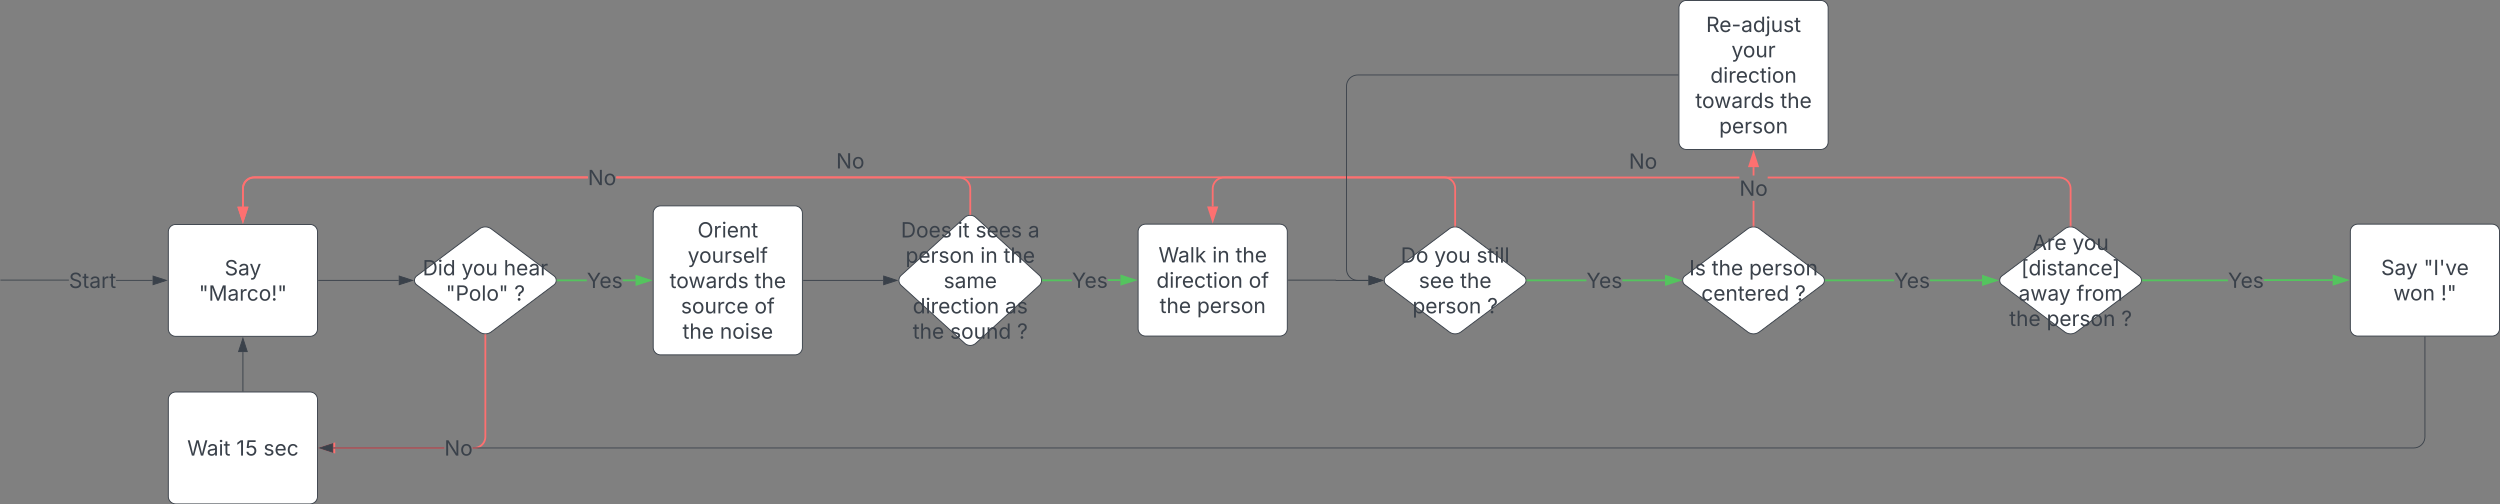 <svg xmlns="http://www.w3.org/2000/svg" xmlns:xlink="http://www.w3.org/1999/xlink" xmlns:lucid="lucid" width="2681" height="540.89"><rect width="100%" height="100%" fill="#808080" stroke="none"/><g transform="translate(-2079.5 -1119.608)" lucid:page-tab-id="0_0"><path d="M2260 1368.3a8 8 0 0 1 8-8h144a8 8 0 0 1 8 8v104a8 8 0 0 1-8 8h-144a8 8 0 0 1-8-8z" stroke="#3a414a" fill="#fff"/><use xlink:href="#a" transform="matrix(1,0,0,1,2272,1372.288) translate(48.356 42.586)"/><use xlink:href="#b" transform="matrix(1,0,0,1,2272,1372.288) translate(20.7 69.743)"/><path d="M2421 1420.3h86.1" stroke="#3a414a" fill="none"/><path d="M2421 1420.76h-.5v-.95h.5z" stroke="#3a414a" stroke-width=".05" fill="#3a414a"/><path d="M2521.88 1420.3l-14.27 4.62v-9.27z" stroke="#3a414a" fill="#3a414a"/><path d="M2593.6 1365.1a10.67 10.67 0 0 1 12.8 0l67.2 50.4a6 6 0 0 1 0 9.6l-67.2 50.4a10.67 10.67 0 0 1-12.8 0l-67.2-50.4a6 6 0 0 1 0-9.6z" stroke="#3a414a" fill="#fff"/><use xlink:href="#c" transform="matrix(1,0,0,1,2525,1365.288) translate(7.732 49.586)"/><use xlink:href="#d" transform="matrix(1,0,0,1,2525,1365.288) translate(49.421 49.586)"/><use xlink:href="#e" transform="matrix(1,0,0,1,2525,1365.288) translate(94.639 49.586)"/><use xlink:href="#f" transform="matrix(1,0,0,1,2525,1365.288) translate(32.533 76.743)"/><use xlink:href="#g" transform="matrix(1,0,0,1,2525,1365.288) translate(105.993 76.743)"/><path d="M2708.78 1421.26h-31.28v-1.95h31.28zm52.22 0h-13.78v-1.95H2761z" stroke="#54c45e" stroke-width=".05" fill="#54c45e"/><path d="M2677.53 1421.26h-1.12l.1-.97-.1-1h1.13z" fill="#54c45e"/><path stroke="#54c45e" stroke-width=".05" fill="#54c45e"/><path d="M2776.26 1420.3l-14.26 4.62v-9.27z" fill="#54c45e"/><path d="M2779.42 1420.3l-18.4 5.97v-11.96zm-16.45 3.28l10.14-3.3-10.13-3.3z" stroke="#54c45e" stroke-width=".05" fill="#54c45e"/><use xlink:href="#h" transform="matrix(1,0,0,1,2708.779,1406.709) translate(0.005 21.743)"/><path d="M2780 1348.4a8 8 0 0 1 8-8h144a8 8 0 0 1 8 8v143.78a8 8 0 0 1-8 8h-144a8 8 0 0 1-8-8z" stroke="#3a414a" fill="#fff"/><use xlink:href="#i" transform="matrix(1,0,0,1,2792,1352.396) translate(35.457 21.851)"/><use xlink:href="#j" transform="matrix(1,0,0,1,2792,1352.396) translate(24.985 49.008)"/><use xlink:href="#k" transform="matrix(1,0,0,1,2792,1352.396) translate(5.587 76.165)"/><use xlink:href="#l" transform="matrix(1,0,0,1,2792,1352.396) translate(96.713 76.165)"/><use xlink:href="#m" transform="matrix(1,0,0,1,2792,1352.396) translate(17.681 103.322)"/><use xlink:href="#n" transform="matrix(1,0,0,1,2792,1352.396) translate(96.554 103.322)"/><use xlink:href="#o" transform="matrix(1,0,0,1,2792,1352.396) translate(19.451 130.478)"/><use xlink:href="#p" transform="matrix(1,0,0,1,2792,1352.396) translate(59.463 130.478)"/><path d="M2941 1420.3h85.65" stroke="#3a414a" fill="none"/><path d="M2941 1420.76h-.5v-.95h.5z" stroke="#3a414a" stroke-width=".05" fill="#3a414a"/><path d="M3041.4 1420.3l-14.25 4.62v-9.27z" stroke="#3a414a" fill="#3a414a"/><path d="M3114.1 1352.78a8.78 8.78 0 0 1 11.8 0l68.2 62.12a7.3 7.3 0 0 1 0 10.78l-68.2 62.1a8.78 8.78 0 0 1-11.8 0l-68.2-62.1a7.3 7.3 0 0 1 0-10.78z" stroke="#3a414a" fill="#fff"/><use xlink:href="#q" transform="matrix(1,0,0,1,3045,1352.396) translate(0.614 21.851)"/><use xlink:href="#r" transform="matrix(1,0,0,1,3045,1352.396) translate(61.515 21.851)"/><use xlink:href="#s" transform="matrix(1,0,0,1,3045,1352.396) translate(80.606 21.851)"/><use xlink:href="#t" transform="matrix(1,0,0,1,3045,1352.396) translate(136.782 21.851)"/><use xlink:href="#u" transform="matrix(1,0,0,1,3045,1352.396) translate(5.568 49.008)"/><use xlink:href="#v" transform="matrix(1,0,0,1,3045,1352.396) translate(85.724 49.008)"/><use xlink:href="#l" transform="matrix(1,0,0,1,3045,1352.396) translate(110.732 49.008)"/><use xlink:href="#w" transform="matrix(1,0,0,1,3045,1352.396) translate(46.402 76.165)"/><use xlink:href="#x" transform="matrix(1,0,0,1,3045,1352.396) translate(13.289 103.322)"/><use xlink:href="#y" transform="matrix(1,0,0,1,3045,1352.396) translate(112.261 103.322)"/><use xlink:href="#o" transform="matrix(1,0,0,1,3045,1352.396) translate(13.311 130.478)"/><use xlink:href="#z" transform="matrix(1,0,0,1,3045,1352.396) translate(53.323 130.478)"/><use xlink:href="#g" transform="matrix(1,0,0,1,3045,1352.396) translate(125.215 130.478)"/><path d="M3229 1421.26h-31.03v-1.95H3229zm52-.3h-13.54v-1.93H3281z" stroke="#54c45e" stroke-width=".05" fill="#54c45e"/><path d="M3198 1421.26h-1.1l.07-.97-.08-1h1.1z" fill="#54c45e"/><path stroke="#54c45e" stroke-width=".05" fill="#54c45e"/><path d="M3296.26 1420l-14.26 4.63v-9.27z" fill="#54c45e"/><path d="M3299.42 1420l-18.4 5.98v-11.96zm-16.45 3.3l10.14-3.3-10.13-3.3z" stroke="#54c45e" stroke-width=".05" fill="#54c45e"/><use xlink:href="#h" transform="matrix(1,0,0,1,3229.012,1406.565) translate(0.005 21.743)"/><path d="M3300 1368a8 8 0 0 1 8-8h144a8 8 0 0 1 8 8v104a8 8 0 0 1-8 8h-144a8 8 0 0 1-8-8z" stroke="#3a414a" fill="#fff"/><use xlink:href="#A" transform="matrix(1,0,0,1,3312,1372) translate(9.823 29.008)"/><use xlink:href="#v" transform="matrix(1,0,0,1,3312,1372) translate(67.468 29.008)"/><use xlink:href="#l" transform="matrix(1,0,0,1,3312,1372) translate(92.477 29.008)"/><use xlink:href="#x" transform="matrix(1,0,0,1,3312,1372) translate(7.631 56.165)"/><use xlink:href="#n" transform="matrix(1,0,0,1,3312,1372) translate(106.604 56.165)"/><use xlink:href="#o" transform="matrix(1,0,0,1,3312,1372) translate(11.072 83.322)"/><use xlink:href="#B" transform="matrix(1,0,0,1,3312,1372) translate(51.084 83.322)"/><path d="M3461 1420h50.86a.14.14 0 0 1 .14.14.14.14 0 0 0 .14.15h34.97" stroke="#3a414a" fill="none"/><path d="M3461 1420.47h-.5v-.94h.5z" stroke="#3a414a" stroke-width=".05" fill="#3a414a"/><path d="M3561.88 1420.3l-14.27 4.62v-9.27z" stroke="#3a414a" fill="#3a414a"/><path d="M3633.6 1365.1a10.67 10.67 0 0 1 12.8 0l67.2 50.4a6 6 0 0 1 0 9.6l-67.2 50.4a10.67 10.67 0 0 1-12.8 0l-67.2-50.4a6 6 0 0 1 0-9.6z" stroke="#3a414a" fill="#fff"/><use xlink:href="#C" transform="matrix(1,0,0,1,3565,1365.288) translate(16.659 36.008)"/><use xlink:href="#d" transform="matrix(1,0,0,1,3565,1365.288) translate(52.627 36.008)"/><use xlink:href="#D" transform="matrix(1,0,0,1,3565,1365.288) translate(97.844 36.008)"/><use xlink:href="#E" transform="matrix(1,0,0,1,3565,1365.288) translate(35.985 63.165)"/><use xlink:href="#l" transform="matrix(1,0,0,1,3565,1365.288) translate(80.315 63.165)"/><use xlink:href="#u" transform="matrix(1,0,0,1,3565,1365.288) translate(29.185 90.322)"/><use xlink:href="#g" transform="matrix(1,0,0,1,3565,1365.288) translate(109.341 90.322)"/><path d="M3780.78 1421.26h-63.28v-1.95h63.28zm84.22 0h-45.78v-1.95H3865z" stroke="#54c45e" stroke-width=".05" fill="#54c45e"/><path d="M3717.53 1421.26h-1.12l.1-.97-.1-1h1.13z" fill="#54c45e"/><path stroke="#54c45e" stroke-width=".05" fill="#54c45e"/><path d="M3880.26 1420.3l-14.26 4.62v-9.27z" fill="#54c45e"/><path d="M3883.42 1420.3l-18.4 5.97v-11.96zm-16.45 3.28l10.14-3.3-10.13-3.3z" stroke="#54c45e" stroke-width=".05" fill="#54c45e"/><use xlink:href="#h" transform="matrix(1,0,0,1,3780.778,1406.709) translate(0.005 21.743)"/><path d="M3953.6 1365.1a10.67 10.67 0 0 1 12.8 0l67.2 50.4a6 6 0 0 1 0 9.6l-67.2 50.4a10.67 10.67 0 0 1-12.8 0l-67.2-50.4a6 6 0 0 1 0-9.6z" stroke="#3a414a" fill="#fff"/><use xlink:href="#F" transform="matrix(1,0,0,1,3885,1365.288) translate(5.979 49.586)"/><use xlink:href="#o" transform="matrix(1,0,0,1,3885,1365.288) translate(30.166 49.586)"/><use xlink:href="#G" transform="matrix(1,0,0,1,3885,1365.288) translate(70.178 49.586)"/><use xlink:href="#H" transform="matrix(1,0,0,1,3885,1365.288) translate(18.966 76.743)"/><use xlink:href="#g" transform="matrix(1,0,0,1,3885,1365.288) translate(119.56 76.743)"/><path d="M4110.78 1421.26h-73.28v-1.95h73.28zm94.22 0h-55.78v-1.95H4205z" stroke="#54c45e" stroke-width=".05" fill="#54c45e"/><path d="M4037.53 1421.26h-1.12l.1-.97-.1-1h1.13z" fill="#54c45e"/><path stroke="#54c45e" stroke-width=".05" fill="#54c45e"/><path d="M4220.26 1420.3l-14.26 4.62v-9.27z" fill="#54c45e"/><path d="M4223.42 1420.3l-18.4 5.97v-11.96zm-16.45 3.28l10.14-3.3-10.13-3.3z" stroke="#54c45e" stroke-width=".05" fill="#54c45e"/><use xlink:href="#h" transform="matrix(1,0,0,1,4110.778,1406.709) translate(0.005 21.743)"/><path d="M4293.6 1365.1a10.67 10.67 0 0 1 12.8 0l67.2 50.4a6 6 0 0 1 0 9.6l-67.2 50.4a10.67 10.67 0 0 1-12.8 0l-67.2-50.4a6 6 0 0 1 0-9.6z" stroke="#3a414a" fill="#fff"/><use xlink:href="#I" transform="matrix(1,0,0,1,4225,1365.288) translate(34.067 22.429)"/><use xlink:href="#J" transform="matrix(1,0,0,1,4225,1365.288) translate(77.027 22.429)"/><use xlink:href="#K" transform="matrix(1,0,0,1,4225,1365.288) translate(21.941 49.586)"/><use xlink:href="#L" transform="matrix(1,0,0,1,4225,1365.288) translate(19.163 76.743)"/><use xlink:href="#M" transform="matrix(1,0,0,1,4225,1365.288) translate(81.334 76.743)"/><use xlink:href="#o" transform="matrix(1,0,0,1,4225,1365.288) translate(9.179 103.9)"/><use xlink:href="#u" transform="matrix(1,0,0,1,4225,1365.288) translate(49.191 103.9)"/><use xlink:href="#g" transform="matrix(1,0,0,1,4225,1365.288) translate(129.347 103.9)"/><path d="M4468.78 1421.26h-91.28v-1.95h91.28zm112.22-.3h-73.78v-1.93H4581z" stroke="#54c45e" stroke-width=".05" fill="#54c45e"/><path d="M4377.53 1421.26h-1.12l.1-.97-.1-1h1.13z" fill="#54c45e"/><path stroke="#54c45e" stroke-width=".05" fill="#54c45e"/><path d="M4596.26 1420l-14.26 4.63v-9.27z" fill="#54c45e"/><path d="M4599.42 1420l-18.4 5.98v-11.96zm-16.45 3.3l10.14-3.3-10.13-3.3z" stroke="#54c45e" stroke-width=".05" fill="#54c45e"/><use xlink:href="#h" transform="matrix(1,0,0,1,4468.779,1406.565) translate(0.005 21.743)"/><path d="M4600 1368a8 8 0 0 1 8-8h144a8 8 0 0 1 8 8v104a8 8 0 0 1-8 8h-144a8 8 0 0 1-8-8z" stroke="#3a414a" fill="#fff"/><use xlink:href="#N" transform="matrix(1,0,0,1,4612,1372) translate(20.963 42.586)"/><use xlink:href="#O" transform="matrix(1,0,0,1,4612,1372) translate(66.564 42.586)"/><use xlink:href="#P" transform="matrix(1,0,0,1,4612,1372) translate(34.048 69.743)"/><use xlink:href="#Q" transform="matrix(1,0,0,1,4612,1372) translate(85.042 69.743)"/><path d="M2260 1548a8 8 0 0 1 8-8h144a8 8 0 0 1 8 8v104a8 8 0 0 1-8 8h-144a8 8 0 0 1-8-8z" stroke="#3a414a" fill="#fff"/><use xlink:href="#R" transform="matrix(1,0,0,1,2272,1552) translate(8.245 56.165)"/><use xlink:href="#S" transform="matrix(1,0,0,1,2272,1552) translate(60.915 56.165)"/><use xlink:href="#T" transform="matrix(1,0,0,1,2272,1552) translate(90.001 56.165)"/><path d="M2340 1539v-41.83" stroke="#3a414a" fill="none"/><path d="M2340.47 1539.5h-.94v-.5h.94z" stroke="#3a414a" stroke-width=".05" fill="#3a414a"/><path d="M2340 1482.4l4.64 14.27h-9.28z" stroke="#3a414a" fill="#3a414a"/><path d="M2556 1600.97h-117v-1.94h117zm44.97-12.93l-.15 2-.48 1.97-.78 1.9-1.06 1.73-1.32 1.55-1.55 1.32-1.74 1.06-1.9.78-1.97.48-2 .15h-1.66v-1.94h1.6l1.75-.14 1.7-.42 1.58-.66 1.48-.9 1.3-1.13 1.14-1.32.9-1.48.66-1.6.4-1.68.14-1.76v-108.84h1.95z" stroke="#fe7070" stroke-width=".05" fill="#fe7070"/><path d="M2600 1478.12l.97-.06v1.1h-1.94v-1.1z" fill="#fe7070"/><path stroke="#fe7070" stroke-width=".05" fill="#fe7070"/><path d="M2438 1604.63l-14.26-4.63 14.26-4.63z" fill="#fe7070"/><path d="M2438.98 1605.98l-18.4-5.98 18.4-5.98zm-12.1-5.98l10.15 3.3v-6.6z" stroke="#fe7070" stroke-width=".05" fill="#fe7070"/><g><use xlink:href="#U" transform="matrix(1,0,0,1,2556.005,1586.422) translate(0.005 21.743)"/></g><path d="M2556 1600.47H2436.9v-.94H2556zm2124.48-12.45l-.16 1.93-.45 1.9-.75 1.8-1.03 1.68-1.28 1.5-1.5 1.26-1.66 1.02-1.8.75-1.9.45-1.94.15H2586.37v-.94h2081.6l1.83-.15 1.76-.42 1.67-.7 1.54-.94 1.38-1.17 1.17-1.38.95-1.54.7-1.67.4-1.76.15-1.82V1481h.95z" stroke="#3a414a" stroke-width=".05" fill="#3a414a"/><path d="M4680.48 1481h-.95v-.5h.95z" fill="#3a414a"/><path stroke="#3a414a" stroke-width=".05" fill="#3a414a"/><path d="M2436.38 1604.63l-14.26-4.63 14.26-4.63z" fill="#3a414a"/><path d="M2436.86 1605.3l-16.28-5.3 16.28-5.3zm-13.2-5.3l12.25 3.98v-7.96z" stroke="#3a414a" stroke-width=".05" fill="#3a414a"/><path d="M3110.03 1309.17l1.98.48 1.9.78 1.73 1.06 1.55 1.32 1.32 1.54 1.06 1.74.78 1.88.48 1.98.15 2v27.03h-1.94v-26.97l-.14-1.76-.42-1.68-.66-1.6-.9-1.5-1.13-1.3-1.32-1.13-1.48-.9-1.6-.66-1.68-.4-1.76-.13H2740.3v-1.95h367.74zm-400.1 1.8h-357.9l-1.75.14-1.7.4-1.58.67-1.48.9-1.3 1.13-1.14 1.3-.9 1.5-.66 1.6-.4 1.67-.14 1.76v19.26h-1.95v-19.35l.15-2 .48-1.97.78-1.88 1.06-1.74 1.32-1.54 1.55-1.33 1.74-1.07 1.9-.78 1.97-.48 2-.15h357.95z" stroke="#fe7070" stroke-width=".05" fill="#fe7070"/><path d="M3120.97 1350.06l-.97-.07-.97.06v-1.1h1.94z" fill="#fe7070"/><path stroke="#fe7070" stroke-width=".05" fill="#fe7070"/><path d="M2340 1356.55l-4.64-14.26h9.28z" fill="#fe7070"/><path d="M2340 1359.7l-5.98-18.4h11.96zm-3.3-16.44l3.3 10.14 3.3-10.14z" stroke="#fe7070" stroke-width=".05" fill="#fe7070"/><g><use xlink:href="#U" transform="matrix(1,0,0,1,2709.918,1296.414) translate(0.005 21.743)"/></g><path d="M3630.03 1308.9l1.98.46 1.9.78 1.73 1.06 1.55 1.33 1.32 1.55 1.06 1.73.78 1.9.48 1.97.15 2v39.78h-1.94v-39.7l-.14-1.77-.42-1.68-.66-1.6-.9-1.47-1.13-1.32-1.32-1.1-1.48-.92-1.6-.66-1.68-.4-1.76-.14H2740.3v-1.95h887.74zm-920.1 1.78h-357.9l-1.75.14-1.7.4-1.58.66-1.48.9-1.3 1.13-1.14 1.33-.9 1.47-.66 1.6-.4 1.68-.14 1.76v19.55h-1.95v-19.63l.15-2 .48-1.98.78-1.9 1.06-1.72 1.32-1.55 1.55-1.33 1.74-1.06 1.9-.78 1.97-.47 2-.17h357.95z" stroke="#fe7070" stroke-width=".05" fill="#fe7070"/><path d="M3640.97 1362.52l-.97-.07-.97.07v-1.1h1.94z" fill="#fe7070"/><path stroke="#fe7070" stroke-width=".05" fill="#fe7070"/><path d="M2340 1356.55l-4.64-14.26h9.28z" fill="#fe7070"/><path d="M2340 1359.7l-5.98-18.4h11.96zm-3.3-16.44l3.3 10.14 3.3-10.14z" stroke="#fe7070" stroke-width=".05" fill="#fe7070"/><g><use xlink:href="#U" transform="matrix(1,0,0,1,2976.149,1278.548) translate(0.005 21.743)"/></g><path d="M4290.03 1309.17l1.98.48 1.9.78 1.73 1.06 1.55 1.32 1.32 1.54 1.06 1.74.78 1.88.48 1.98.16 2v39.5h-1.95v-39.43l-.14-1.76-.42-1.68-.66-1.6-.9-1.5-1.13-1.3-1.32-1.13-1.48-.9-1.6-.66-1.68-.4-1.76-.13h-312.78v-1.95h312.86zm-345.2 1.8h-552.8l-1.75.14-1.7.4-1.58.67-1.48.9-1.3 1.13-1.14 1.3-.9 1.5-.66 1.6-.4 1.67-.14 1.76V1341h-1.95v-19.05l.15-2 .48-1.97.78-1.88 1.06-1.74 1.32-1.54 1.55-1.33 1.74-1.07 1.9-.78 1.97-.48 2-.15h552.85z" stroke="#fe7070" stroke-width=".05" fill="#fe7070"/><path d="M4300.98 1362.52l-.98-.07-.98.07v-1.1h1.95z" fill="#fe7070"/><path stroke="#fe7070" stroke-width=".05" fill="#fe7070"/><path d="M3380 1356.26l-4.64-14.26h9.28z" fill="#fe7070"/><path d="M3380 1359.42l-5.98-18.4h11.96zm-3.3-16.45l3.3 10.14 3.3-10.13z" stroke="#fe7070" stroke-width=".05" fill="#fe7070"/><g><use xlink:href="#U" transform="matrix(1,0,0,1,3826.293,1278.835) translate(0.005 21.743)"/></g><path d="M3960.97 1361.45h-1.94V1335h1.94zm0-53.6h-1.94v-8.96h1.94z" stroke="#fe7070" stroke-width=".05" fill="#fe7070"/><path d="M3960.97 1362.52l-.97-.07-.97.07v-1.1h1.94z" fill="#fe7070"/><path stroke="#fe7070" stroke-width=".05" fill="#fe7070"/><path d="M3964.64 1297.9h-9.28l4.64-14.27z" fill="#fe7070"/><path d="M3965.98 1298.87h-11.96l5.98-18.4zm-9.27-1.95h6.6l-3.3-10.14z" stroke="#fe7070" stroke-width=".05" fill="#fe7070"/><g><use xlink:href="#U" transform="matrix(1,0,0,1,3944.816,1307.844) translate(0.005 21.743)"/></g><path d="M3880 1128.1a8 8 0 0 1 8-8h144a8 8 0 0 1 8 8v143.8a8 8 0 0 1-8 8h-144a8 8 0 0 1-8-8z" stroke="#3a414a" fill="#fff"/><g><use xlink:href="#V" transform="matrix(1,0,0,1,3892,1132.108) translate(17.116 21.851)"/><use xlink:href="#W" transform="matrix(1,0,0,1,3892,1132.108) translate(44.323 49.008)"/><use xlink:href="#X" transform="matrix(1,0,0,1,3892,1132.108) translate(21.67 76.165)"/><use xlink:href="#k" transform="matrix(1,0,0,1,3892,1132.108) translate(5.587 103.322)"/><use xlink:href="#l" transform="matrix(1,0,0,1,3892,1132.108) translate(96.713 103.322)"/><use xlink:href="#B" transform="matrix(1,0,0,1,3892,1132.108) translate(31.078 130.478)"/></g><path d="M3879 1200.47h-343.48l-1.82.15-1.76.42-1.67.7-1.55.94-1.37 1.17-1.17 1.38-.95 1.54-.7 1.67-.4 1.76-.16 1.82v196.25l.15 1.82.42 1.75.7 1.67.94 1.54 1.17 1.38 1.38 1.17 1.54.96 1.67.7 1.76.4 1.82.15h11.6v.96h-11.64l-1.93-.15-1.9-.45-1.82-.75-1.67-1.02-1.48-1.27-1.28-1.48-1.02-1.67-.75-1.8-.45-1.9-.16-1.94V1212l.16-1.93.45-1.9.75-1.8 1.02-1.68 1.28-1.5 1.48-1.26 1.67-1.02 1.8-.75 1.92-.45 1.93-.15H3879z" stroke="#3a414a" stroke-width=".05" fill="#3a414a"/><path d="M3879.5 1200.47h-.5v-.94h.5z" fill="#3a414a"/><path stroke="#3a414a" stroke-width=".05" fill="#3a414a"/><path d="M3561.88 1420.3l-14.27 4.62v-9.27z" fill="#3a414a"/><path d="M3563.42 1420.3l-16.28 5.28V1415zm-15.33 3.97l12.24-3.98-12.25-4zM2243.12 1419.8v.96h-39.14v-.95zm-162.62.67v-.94h72.88v.94zM2080.5 1420.47h-.5v-.94h.5z" stroke="#3a414a" stroke-width=".05" fill="#3a414a"/><path d="M2257.88 1420.3l-14.26 4.62v-9.27z" fill="#3a414a"/><path d="M2259.42 1420.3l-16.28 5.28V1415zm-15.33 3.97l12.24-3.98-12.25-4z" stroke="#3a414a" stroke-width=".05" fill="#3a414a"/><g><use xlink:href="#Y" transform="matrix(1,0,0,1,2153.381,1406.709) translate(0.005 21.743)"/></g><defs><path fill="#3a414a" d="M657 26c-323 0-524-166-541-416h195c15 169 171 246 346 246 202 0 356-106 356-265 5-203-294-238-475-293-239-73-380-191-380-389 0-252 224-419 512-419 294 0 499 171 508 396H992c-17-145-151-228-328-228-193 0-321 102-321 242 0 156 175 211 284 241l149 41c160 44 422 134 422 412 0 244-197 432-541 432" id="Z"/><path fill="#3a414a" d="M471 26C259 26 90-98 90-318c0-256 228-303 435-329 202-27 287-16 287-108 0-139-79-219-234-219-161 0-248 86-283 164l-173-57c86-203 278-265 451-265 150 0 419 46 419 395V0H815v-152h-12C765-73 660 26 471 26zm31-159c199 0 310-134 310-271v-155c-30 35-226 55-295 64-131 17-246 59-246 186 0 116 97 176 231 176" id="aa"/><path fill="#3a414a" d="M140 405l46-156c120 36 205 19 263-150l32-93L54-1118h197c107 313 237 620 324 950 87-331 219-637 326-950h196L606 167c-68 178-176 259-334 259-64 0-113-12-132-21" id="ab"/><g id="a"><use transform="matrix(0.011,0,0,0.011,0,0)" xlink:href="#Z"/><use transform="matrix(0.011,0,0,0.011,14.4,0)" xlink:href="#aa"/><use transform="matrix(0.011,0,0,0.011,26.675,0)" xlink:href="#ab"/></g><path fill="#3a414a" d="M232-923l-22-567h194l-22 567H232zm340 0l-22-567h194l-22 567H572" id="ac"/><path fill="#3a414a" d="M180 0v-1490h270l367 940c28 72 75 218 110 339 35-117 81-264 110-339l362-940h271V0h-187c2-448-5-837 7-1287-157 497-311 829-483 1287H842C666-458 514-784 354-1284c12 438 5 843 7 1284H180" id="ad"/><path fill="#3a414a" d="M158 0v-1118h174v172h12c41-113 157-188 290-188 26 0 70 2 91 3v181c-11-2-60-10-108-10-161 0-279 109-279 260V0H158" id="ae"/><path fill="#3a414a" d="M613 24c-304 0-509-231-509-576 0-350 205-580 509-580 216 0 392 114 453 309l-173 49c-33-115-133-197-280-197-223 0-326 196-326 419 0 220 103 415 326 415 150 0 252-85 285-206l172 49C1010-95 832 24 613 24" id="af"/><path fill="#3a414a" d="M613 24c-304 0-509-231-509-576 0-350 205-580 509-580 305 0 511 230 511 580 0 345-206 576-511 576zm0-161c226 0 329-195 329-415 0-222-103-419-329-419-223 0-326 196-326 419 0 220 103 415 326 415" id="ag"/><path fill="#3a414a" d="M204-479l-12-1011h204L383-479H204zm91 492c-75 0-135-60-135-134 0-75 60-135 135-135 74 0 134 60 134 135 0 74-60 134-134 134" id="ah"/><g id="b"><use transform="matrix(0.011,0,0,0.011,0,0)" xlink:href="#ac"/><use transform="matrix(0.011,0,0,0.011,10.455,0)" xlink:href="#ad"/><use transform="matrix(0.011,0,0,0.011,30.73,0)" xlink:href="#aa"/><use transform="matrix(0.011,0,0,0.011,43.333,0)" xlink:href="#ae"/><use transform="matrix(0.011,0,0,0.011,51.41,0)" xlink:href="#af"/><use transform="matrix(0.011,0,0,0.011,64.232,0)" xlink:href="#ag"/><use transform="matrix(0.011,0,0,0.011,77.69,0)" xlink:href="#ah"/><use transform="matrix(0.011,0,0,0.011,84.145,0)" xlink:href="#ac"/></g><path fill="#3a414a" d="M645 0H180v-1490h484c435 0 692 280 692 742 0 466-257 748-711 748zM370-168h263c363 0 539-218 539-580 0-358-176-574-521-574H370v1154" id="ai"/><path fill="#3a414a" d="M158 0v-1118h180V0H158zm91-1301c-68 0-125-53-125-119s57-119 125-119c69 0 126 53 126 119s-57 119-126 119" id="aj"/><path fill="#3a414a" d="M577 24c-279 0-473-224-473-580 0-354 195-576 474-576 218 0 287 134 324 193h14v-551h180V0H922v-173h-20C865-111 790 24 577 24zm27-161c203 0 314-172 314-421 0-247-108-413-314-413-212 0-317 181-317 413 0 235 108 421 317 421" id="ak"/><g id="c"><use transform="matrix(0.011,0,0,0.011,0,0)" xlink:href="#ai"/><use transform="matrix(0.011,0,0,0.011,16.198,0)" xlink:href="#aj"/><use transform="matrix(0.011,0,0,0.011,21.633,0)" xlink:href="#ak"/></g><path fill="#3a414a" d="M537 14c-226 0-379-139-379-422v-710h180v695c0 172 97 275 253 275 160 0 281-109 281-300v-670h181V0H879v-209C806-46 684 14 537 14" id="al"/><g id="d"><use transform="matrix(0.011,0,0,0.011,0,0)" xlink:href="#ab"/><use transform="matrix(0.011,0,0,0.011,12.176,0)" xlink:href="#ag"/><use transform="matrix(0.011,0,0,0.011,25.634,0)" xlink:href="#al"/></g><path fill="#3a414a" d="M338-670V0H158v-1490h180v566c73-149 190-208 336-208 226 0 379 139 379 422V0H872v-695c0-172-96-275-252-275-161 0-282 109-282 300" id="am"/><path fill="#3a414a" d="M628 24c-324 0-524-230-524-574 0-343 198-582 503-582 237 0 487 146 487 559v75H286c9 234 145 362 343 362 132 0 231-58 273-172l174 48C1024-91 857 24 628 24zM287-650h624c-17-190-120-322-304-322-192 0-309 151-320 322" id="an"/><g id="e"><use transform="matrix(0.011,0,0,0.011,0,0)" xlink:href="#am"/><use transform="matrix(0.011,0,0,0.011,13.272,0)" xlink:href="#an"/><use transform="matrix(0.011,0,0,0.011,26.576,0)" xlink:href="#aa"/><use transform="matrix(0.011,0,0,0.011,39.179,0)" xlink:href="#ae"/></g><path fill="#3a414a" d="M180 0v-1490h510c348 0 508 209 508 474 0 266-160 477-507 477H370V0H180zm190-706h312c236 0 327-133 327-310 0-176-91-307-329-307H370v617" id="ao"/><path fill="#3a414a" d="M338-1490V0H158v-1490h180" id="ap"/><g id="f"><use transform="matrix(0.011,0,0,0.011,0,0)" xlink:href="#ac"/><use transform="matrix(0.011,0,0,0.011,10.455,0)" xlink:href="#ao"/><use transform="matrix(0.011,0,0,0.011,24.669,0)" xlink:href="#ag"/><use transform="matrix(0.011,0,0,0.011,38.127,0)" xlink:href="#ap"/><use transform="matrix(0.011,0,0,0.011,43.563,0)" xlink:href="#ag"/><use transform="matrix(0.011,0,0,0.011,56.692,0)" xlink:href="#ac"/></g><path fill="#3a414a" d="M383-449c-3-277 82-343 222-425 88-53 156-134 156-250 0-139-108-227-243-227-118 0-235 70-246 236H82c10-251 200-395 436-395 259 0 427 165 427 393 0 161-74 273-203 352-132 80-180 132-178 316H383zm93 462c-75 0-135-60-135-134 0-75 60-135 135-135 74 0 134 60 134 135 0 74-60 134-134 134" id="aq"/><use transform="matrix(0.011,0,0,0.011,0,0)" xlink:href="#aq" id="g"/><path fill="#3a414a" d="M600 0v-610L52-1490h220l295 481c50 82 90 150 130 243 40-96 80-164 128-243l294-481h219L790-610V0H600" id="ar"/><path fill="#3a414a" d="M538 24C308 24 148-78 108-271l171-41c32 123 123 178 257 178 156 0 256-77 256-169 0-77-54-128-164-154l-186-44c-203-48-300-148-300-305 0-192 176-326 414-326 230 0 351 112 402 269l-163 42c-31-80-94-158-238-158-133 0-233 69-233 162 0 83 57 129 188 160l169 40c203 48 298 149 298 302 0 196-179 339-441 339" id="as"/><g id="h"><use transform="matrix(0.011,0,0,0.011,0,0)" xlink:href="#ar"/><use transform="matrix(0.011,0,0,0.011,13.513,0)" xlink:href="#an"/><use transform="matrix(0.011,0,0,0.011,26.598,0)" xlink:href="#as"/></g><path fill="#3a414a" d="M784 20c-382 0-662-292-662-764 0-473 280-766 662-766s660 293 660 766c0 472-278 764-660 764zm0-176c266 0 475-207 475-588 0-383-209-590-475-590-268 0-477 208-477 590 0 380 209 588 477 588" id="at"/><path fill="#3a414a" d="M338-670V0H158v-1118h173l1 207c72-158 192-221 342-221 226 0 378 139 378 422V0H872v-695c0-172-96-275-252-275-161 0-282 109-282 300" id="au"/><path fill="#3a414a" d="M598-1118v154H368v674c0 100 37 144 132 144 23 0 62-6 92-12L629-6c-37 13-88 20-134 20-193 0-307-107-307-290v-688H20v-154h168v-266h180v266h230" id="av"/><g id="i"><use transform="matrix(0.011,0,0,0.011,0,0)" xlink:href="#at"/><use transform="matrix(0.011,0,0,0.011,17.162,0)" xlink:href="#ae"/><use transform="matrix(0.011,0,0,0.011,25.962,0)" xlink:href="#aj"/><use transform="matrix(0.011,0,0,0.011,31.398,0)" xlink:href="#an"/><use transform="matrix(0.011,0,0,0.011,44.483,0)" xlink:href="#au"/><use transform="matrix(0.011,0,0,0.011,57.744,0)" xlink:href="#av"/></g><path fill="#3a414a" d="M678-1118v154H420V0H240v-964H20v-154h220v-149c0-194 155-293 318-293 85 0 141 18 168 30l-50 154c-19-6-47-17-97-17-111 0-159 58-159 166v109h258" id="aw"/><g id="j"><use transform="matrix(0.011,0,0,0.011,0,0)" xlink:href="#ab"/><use transform="matrix(0.011,0,0,0.011,12.176,0)" xlink:href="#ag"/><use transform="matrix(0.011,0,0,0.011,25.634,0)" xlink:href="#al"/><use transform="matrix(0.011,0,0,0.011,38.905,0)" xlink:href="#ae"/><use transform="matrix(0.011,0,0,0.011,47.355,0)" xlink:href="#as"/><use transform="matrix(0.011,0,0,0.011,59.202,0)" xlink:href="#an"/><use transform="matrix(0.011,0,0,0.011,72.287,0)" xlink:href="#ap"/><use transform="matrix(0.011,0,0,0.011,77.723,0)" xlink:href="#aw"/></g><path fill="#3a414a" d="M409 0L70-1118h191c89 329 165 560 243 925 75-353 154-601 240-925h192c85 325 161 564 235 922 77-354 157-598 244-922h191L1267 0h-179c-86-307-176-590-250-913C763-588 675-308 588 0H409" id="ax"/><g id="k"><use transform="matrix(0.011,0,0,0.011,0,0)" xlink:href="#av"/><use transform="matrix(0.011,0,0,0.011,7.123,0)" xlink:href="#ag"/><use transform="matrix(0.011,0,0,0.011,20.176,0)" xlink:href="#ax"/><use transform="matrix(0.011,0,0,0.011,38.544,0)" xlink:href="#aa"/><use transform="matrix(0.011,0,0,0.011,51.147,0)" xlink:href="#ae"/><use transform="matrix(0.011,0,0,0.011,59.224,0)" xlink:href="#ak"/><use transform="matrix(0.011,0,0,0.011,72.966,0)" xlink:href="#as"/></g><g id="l"><use transform="matrix(0.011,0,0,0.011,0,0)" xlink:href="#av"/><use transform="matrix(0.011,0,0,0.011,7.343,0)" xlink:href="#am"/><use transform="matrix(0.011,0,0,0.011,20.614,0)" xlink:href="#an"/></g><g id="m"><use transform="matrix(0.011,0,0,0.011,0,0)" xlink:href="#as"/><use transform="matrix(0.011,0,0,0.011,11.847,0)" xlink:href="#ag"/><use transform="matrix(0.011,0,0,0.011,25.305,0)" xlink:href="#al"/><use transform="matrix(0.011,0,0,0.011,38.576,0)" xlink:href="#ae"/><use transform="matrix(0.011,0,0,0.011,46.653,0)" xlink:href="#af"/><use transform="matrix(0.011,0,0,0.011,59.476,0)" xlink:href="#an"/></g><g id="n"><use transform="matrix(0.011,0,0,0.011,0,0)" xlink:href="#ag"/><use transform="matrix(0.011,0,0,0.011,13.458,0)" xlink:href="#aw"/></g><g id="o"><use transform="matrix(0.011,0,0,0.011,0,0)" xlink:href="#av"/><use transform="matrix(0.011,0,0,0.011,7.343,0)" xlink:href="#am"/><use transform="matrix(0.011,0,0,0.011,20.614,0)" xlink:href="#an"/></g><g id="p"><use transform="matrix(0.011,0,0,0.011,0,0)" xlink:href="#au"/><use transform="matrix(0.011,0,0,0.011,13.261,0)" xlink:href="#ag"/><use transform="matrix(0.011,0,0,0.011,26.719,0)" xlink:href="#aj"/><use transform="matrix(0.011,0,0,0.011,32.154,0)" xlink:href="#as"/><use transform="matrix(0.011,0,0,0.011,44.001,0)" xlink:href="#an"/></g><g id="q"><use transform="matrix(0.011,0,0,0.011,0,0)" xlink:href="#ai"/><use transform="matrix(0.011,0,0,0.011,16.198,0)" xlink:href="#ag"/><use transform="matrix(0.011,0,0,0.011,29.656,0)" xlink:href="#an"/><use transform="matrix(0.011,0,0,0.011,42.741,0)" xlink:href="#as"/></g><g id="r"><use transform="matrix(0.011,0,0,0.011,0,0)" xlink:href="#aj"/><use transform="matrix(0.011,0,0,0.011,5.436,0)" xlink:href="#av"/></g><g id="s"><use transform="matrix(0.011,0,0,0.011,0,0)" xlink:href="#as"/><use transform="matrix(0.011,0,0,0.011,11.847,0)" xlink:href="#an"/><use transform="matrix(0.011,0,0,0.011,24.932,0)" xlink:href="#an"/><use transform="matrix(0.011,0,0,0.011,38.017,0)" xlink:href="#as"/></g><use transform="matrix(0.011,0,0,0.011,0,0)" xlink:href="#aa" id="t"/><path fill="#3a414a" d="M158 418v-1536h174v179h20c37-59 106-193 324-193 279 0 474 222 474 576 0 356-194 580-473 580-213 0-288-135-325-197h-14v591H158zm492-555c209 0 317-186 317-421 0-232-105-413-317-413-206 0-314 166-314 413 0 249 111 421 314 421" id="ay"/><g id="u"><use transform="matrix(0.011,0,0,0.011,0,0)" xlink:href="#ay"/><use transform="matrix(0.011,0,0,0.011,13.743,0)" xlink:href="#an"/><use transform="matrix(0.011,0,0,0.011,26.828,0)" xlink:href="#ae"/><use transform="matrix(0.011,0,0,0.011,35.278,0)" xlink:href="#as"/><use transform="matrix(0.011,0,0,0.011,47.125,0)" xlink:href="#ag"/><use transform="matrix(0.011,0,0,0.011,60.582,0)" xlink:href="#au"/></g><g id="v"><use transform="matrix(0.011,0,0,0.011,0,0)" xlink:href="#aj"/><use transform="matrix(0.011,0,0,0.011,5.436,0)" xlink:href="#au"/></g><path fill="#3a414a" d="M158 0v-1118h175l1 205c55-151 181-225 313-225 147 0 245 90 285 228 53-141 190-228 352-228 194 0 352 125 352 384V0h-181v-749c0-161-105-225-225-225-151 0-243 103-243 244V0H807v-767c0-124-93-207-219-207-131 0-250 92-250 270V0H158" id="az"/><g id="w"><use transform="matrix(0.011,0,0,0.011,0,0)" xlink:href="#as"/><use transform="matrix(0.011,0,0,0.011,11.847,0)" xlink:href="#aa"/><use transform="matrix(0.011,0,0,0.011,24.45,0)" xlink:href="#az"/><use transform="matrix(0.011,0,0,0.011,44.111,0)" xlink:href="#an"/></g><g id="x"><use transform="matrix(0.011,0,0,0.011,0,0)" xlink:href="#ak"/><use transform="matrix(0.011,0,0,0.011,13.743,0)" xlink:href="#aj"/><use transform="matrix(0.011,0,0,0.011,19.179,0)" xlink:href="#ae"/><use transform="matrix(0.011,0,0,0.011,27.256,0)" xlink:href="#an"/><use transform="matrix(0.011,0,0,0.011,40.341,0)" xlink:href="#af"/><use transform="matrix(0.011,0,0,0.011,53.163,0)" xlink:href="#av"/><use transform="matrix(0.011,0,0,0.011,60.506,0)" xlink:href="#aj"/><use transform="matrix(0.011,0,0,0.011,65.942,0)" xlink:href="#ag"/><use transform="matrix(0.011,0,0,0.011,79.399,0)" xlink:href="#au"/></g><g id="y"><use transform="matrix(0.011,0,0,0.011,0,0)" xlink:href="#aa"/><use transform="matrix(0.011,0,0,0.011,12.603,0)" xlink:href="#as"/></g><g id="z"><use transform="matrix(0.011,0,0,0.011,0,0)" xlink:href="#as"/><use transform="matrix(0.011,0,0,0.011,11.847,0)" xlink:href="#ag"/><use transform="matrix(0.011,0,0,0.011,25.305,0)" xlink:href="#al"/><use transform="matrix(0.011,0,0,0.011,38.576,0)" xlink:href="#au"/><use transform="matrix(0.011,0,0,0.011,51.837,0)" xlink:href="#ak"/></g><path fill="#3a414a" d="M458 0L52-1490h194c108 439 233 855 324 1313 92-459 221-873 331-1313h216c110 438 234 854 330 1307 92-455 216-869 323-1307h196L1558 0h-221l-256-944c-26-95-50-200-73-331-22 122-44 223-73 331L680 0H458" id="aA"/><path fill="#3a414a" d="M158 0v-1490h180v865h22l478-493h223L593-638 1096 0H865L456-523 338-412V0H158" id="aB"/><g id="A"><use transform="matrix(0.011,0,0,0.011,0,0)" xlink:href="#aA"/><use transform="matrix(0.011,0,0,0.011,20.976,0)" xlink:href="#aa"/><use transform="matrix(0.011,0,0,0.011,33.579,0)" xlink:href="#ap"/><use transform="matrix(0.011,0,0,0.011,39.015,0)" xlink:href="#aB"/></g><g id="B"><use transform="matrix(0.011,0,0,0.011,0,0)" xlink:href="#ay"/><use transform="matrix(0.011,0,0,0.011,13.743,0)" xlink:href="#an"/><use transform="matrix(0.011,0,0,0.011,26.828,0)" xlink:href="#ae"/><use transform="matrix(0.011,0,0,0.011,35.278,0)" xlink:href="#as"/><use transform="matrix(0.011,0,0,0.011,47.125,0)" xlink:href="#ag"/><use transform="matrix(0.011,0,0,0.011,60.582,0)" xlink:href="#au"/></g><g id="C"><use transform="matrix(0.011,0,0,0.011,0,0)" xlink:href="#ai"/><use transform="matrix(0.011,0,0,0.011,16.198,0)" xlink:href="#ag"/></g><g id="D"><use transform="matrix(0.011,0,0,0.011,0,0)" xlink:href="#as"/><use transform="matrix(0.011,0,0,0.011,11.847,0)" xlink:href="#av"/><use transform="matrix(0.011,0,0,0.011,19.19,0)" xlink:href="#aj"/><use transform="matrix(0.011,0,0,0.011,24.625,0)" xlink:href="#ap"/><use transform="matrix(0.011,0,0,0.011,30.061,0)" xlink:href="#ap"/></g><g id="E"><use transform="matrix(0.011,0,0,0.011,0,0)" xlink:href="#as"/><use transform="matrix(0.011,0,0,0.011,11.847,0)" xlink:href="#an"/><use transform="matrix(0.011,0,0,0.011,24.932,0)" xlink:href="#an"/></g><path fill="#3a414a" d="M370-1490V0H180v-1490h190" id="aC"/><g id="F"><use transform="matrix(0.011,0,0,0.011,0,0)" xlink:href="#aC"/><use transform="matrix(0.011,0,0,0.011,6.028,0)" xlink:href="#as"/></g><g id="G"><use transform="matrix(0.011,0,0,0.011,0,0)" xlink:href="#ay"/><use transform="matrix(0.011,0,0,0.011,13.743,0)" xlink:href="#an"/><use transform="matrix(0.011,0,0,0.011,26.828,0)" xlink:href="#ae"/><use transform="matrix(0.011,0,0,0.011,35.278,0)" xlink:href="#as"/><use transform="matrix(0.011,0,0,0.011,47.125,0)" xlink:href="#ag"/><use transform="matrix(0.011,0,0,0.011,60.582,0)" xlink:href="#au"/></g><g id="H"><use transform="matrix(0.011,0,0,0.011,0,0)" xlink:href="#af"/><use transform="matrix(0.011,0,0,0.011,12.822,0)" xlink:href="#an"/><use transform="matrix(0.011,0,0,0.011,25.908,0)" xlink:href="#au"/><use transform="matrix(0.011,0,0,0.011,39.168,0)" xlink:href="#av"/><use transform="matrix(0.011,0,0,0.011,46.292,0)" xlink:href="#an"/><use transform="matrix(0.011,0,0,0.011,59.377,0)" xlink:href="#ae"/><use transform="matrix(0.011,0,0,0.011,67.454,0)" xlink:href="#an"/><use transform="matrix(0.011,0,0,0.011,80.539,0)" xlink:href="#ak"/></g><path fill="#3a414a" d="M52 0l541-1490h220L1361 0h-200l-149-416H398L254 0H52zm404-582h497c-103-290-145-390-251-756-108 377-145 460-246 756" id="aD"/><g id="I"><use transform="matrix(0.011,0,0,0.011,0,0)" xlink:href="#aD"/><use transform="matrix(0.011,0,0,0.011,15.485,0)" xlink:href="#ae"/><use transform="matrix(0.011,0,0,0.011,23.562,0)" xlink:href="#an"/></g><g id="J"><use transform="matrix(0.011,0,0,0.011,0,0)" xlink:href="#ab"/><use transform="matrix(0.011,0,0,0.011,12.176,0)" xlink:href="#ag"/><use transform="matrix(0.011,0,0,0.011,25.634,0)" xlink:href="#al"/></g><path fill="#3a414a" d="M226 279v-1860h398v153H398V126h226v153H226" id="aE"/><path fill="#3a414a" d="M123 279V126h226v-1554H123v-153h398V279H123" id="aF"/><g id="K"><use transform="matrix(0.011,0,0,0.011,0,0)" xlink:href="#aE"/><use transform="matrix(0.011,0,0,0.011,7.934,0)" xlink:href="#ak"/><use transform="matrix(0.011,0,0,0.011,21.677,0)" xlink:href="#aj"/><use transform="matrix(0.011,0,0,0.011,27.113,0)" xlink:href="#as"/><use transform="matrix(0.011,0,0,0.011,38.96,0)" xlink:href="#av"/><use transform="matrix(0.011,0,0,0.011,46.412,0)" xlink:href="#aa"/><use transform="matrix(0.011,0,0,0.011,59.015,0)" xlink:href="#au"/><use transform="matrix(0.011,0,0,0.011,72.276,0)" xlink:href="#af"/><use transform="matrix(0.011,0,0,0.011,85.098,0)" xlink:href="#an"/><use transform="matrix(0.011,0,0,0.011,97.931,0)" xlink:href="#aF"/></g><g id="L"><use transform="matrix(0.011,0,0,0.011,0,0)" xlink:href="#aa"/><use transform="matrix(0.011,0,0,0.011,12.603,0)" xlink:href="#ax"/><use transform="matrix(0.011,0,0,0.011,30.971,0)" xlink:href="#aa"/><use transform="matrix(0.011,0,0,0.011,43.245,0)" xlink:href="#ab"/></g><g id="M"><use transform="matrix(0.011,0,0,0.011,0,0)" xlink:href="#aw"/><use transform="matrix(0.011,0,0,0.011,8.307,0)" xlink:href="#ae"/><use transform="matrix(0.011,0,0,0.011,16.384,0)" xlink:href="#ag"/><use transform="matrix(0.011,0,0,0.011,29.842,0)" xlink:href="#az"/></g><g id="N"><use transform="matrix(0.011,0,0,0.011,0,0)" xlink:href="#Z"/><use transform="matrix(0.011,0,0,0.011,14.4,0)" xlink:href="#aa"/><use transform="matrix(0.011,0,0,0.011,26.675,0)" xlink:href="#ab"/></g><path fill="#3a414a" d="M232-923l-22-567h194l-22 567H232" id="aG"/><path fill="#3a414a" d="M481 0L54-1118h197c107 314 236 620 325 951 87-331 217-637 324-951h197L670 0H481" id="aH"/><g id="O"><use transform="matrix(0.011,0,0,0.011,0,0)" xlink:href="#ac"/><use transform="matrix(0.011,0,0,0.011,10.455,0)" xlink:href="#aC"/><use transform="matrix(0.011,0,0,0.011,16.483,0)" xlink:href="#aG"/><use transform="matrix(0.011,0,0,0.011,23.212,0)" xlink:href="#aH"/><use transform="matrix(0.011,0,0,0.011,35.387,0)" xlink:href="#an"/></g><g id="P"><use transform="matrix(0.011,0,0,0.011,0,0)" xlink:href="#ax"/><use transform="matrix(0.011,0,0,0.011,17.962,0)" xlink:href="#ag"/><use transform="matrix(0.011,0,0,0.011,31.42,0)" xlink:href="#au"/></g><g id="Q"><use transform="matrix(0.011,0,0,0.011,0,0)" xlink:href="#ah"/><use transform="matrix(0.011,0,0,0.011,6.455,0)" xlink:href="#ac"/></g><g id="R"><use transform="matrix(0.011,0,0,0.011,0,0)" xlink:href="#aA"/><use transform="matrix(0.011,0,0,0.011,20.976,0)" xlink:href="#aa"/><use transform="matrix(0.011,0,0,0.011,33.579,0)" xlink:href="#aj"/><use transform="matrix(0.011,0,0,0.011,39.015,0)" xlink:href="#av"/></g><path fill="#3a414a" d="M653-1490V0H466v-1314h-10L96-1047v-204l324-239h233" id="aI"/><path fill="#3a414a" d="M626 20c-262 0-458-168-468-396h184c12 133 134 229 284 229 180 0 311-137 311-326 0-192-136-335-323-335-92 0-196 33-255 78l-178-22 88-738h784v167H429l-51 435h8c61-51 160-87 263-87 273 0 474 211 474 499 0 286-210 496-497 496" id="aJ"/><g id="S"><use transform="matrix(0.011,0,0,0.011,0,0)" xlink:href="#aI"/><use transform="matrix(0.011,0,0,0.011,9.129,0)" xlink:href="#aJ"/></g><g id="T"><use transform="matrix(0.011,0,0,0.011,0,0)" xlink:href="#as"/><use transform="matrix(0.011,0,0,0.011,11.847,0)" xlink:href="#an"/><use transform="matrix(0.011,0,0,0.011,24.932,0)" xlink:href="#af"/></g><path fill="#3a414a" d="M180 0v-1490h224l606 953c40 63 108 177 176 312-27-437-7-821-13-1265h190V0h-226C860-448 622-778 356-1262c27 476 11 792 15 1262H180" id="aK"/><g id="U"><use transform="matrix(0.011,0,0,0.011,0,0)" xlink:href="#aK"/><use transform="matrix(0.011,0,0,0.011,16.91,0)" xlink:href="#ag"/></g><path fill="#3a414a" d="M180 0v-1490h510c348 0 508 194 508 460 0 198-88 351-276 417L1256 0h-220L726-579c-117 2-238 0-356 1V0H180zm190-747h312c235 0 327-108 327-283 0-177-92-293-329-293H370v576" id="aL"/><path fill="#3a414a" d="M798-719v166H144v-166h654" id="aM"/><path fill="#3a414a" d="M157-1118h181V80c1 225-123 350-364 338V252c126 9 184-48 183-172v-1198zm91-183c-68 0-125-53-125-119s57-119 125-119c69 0 126 53 126 119s-57 119-126 119" id="aN"/><g id="V"><use transform="matrix(0.011,0,0,0.011,0,0)" xlink:href="#aL"/><use transform="matrix(0.011,0,0,0.011,14.115,0)" xlink:href="#an"/><use transform="matrix(0.011,0,0,0.011,27.201,0)" xlink:href="#aM"/><use transform="matrix(0.011,0,0,0.011,37.524,0)" xlink:href="#aa"/><use transform="matrix(0.011,0,0,0.011,50.127,0)" xlink:href="#ak"/><use transform="matrix(0.011,0,0,0.011,63.87,0)" xlink:href="#aN"/><use transform="matrix(0.011,0,0,0.011,69.306,0)" xlink:href="#al"/><use transform="matrix(0.011,0,0,0.011,82.578,0)" xlink:href="#as"/><use transform="matrix(0.011,0,0,0.011,94.424,0)" xlink:href="#av"/></g><g id="W"><use transform="matrix(0.011,0,0,0.011,0,0)" xlink:href="#ab"/><use transform="matrix(0.011,0,0,0.011,12.176,0)" xlink:href="#ag"/><use transform="matrix(0.011,0,0,0.011,25.634,0)" xlink:href="#al"/><use transform="matrix(0.011,0,0,0.011,38.905,0)" xlink:href="#ae"/></g><g id="X"><use transform="matrix(0.011,0,0,0.011,0,0)" xlink:href="#ak"/><use transform="matrix(0.011,0,0,0.011,13.743,0)" xlink:href="#aj"/><use transform="matrix(0.011,0,0,0.011,19.179,0)" xlink:href="#ae"/><use transform="matrix(0.011,0,0,0.011,27.256,0)" xlink:href="#an"/><use transform="matrix(0.011,0,0,0.011,40.341,0)" xlink:href="#af"/><use transform="matrix(0.011,0,0,0.011,53.163,0)" xlink:href="#av"/><use transform="matrix(0.011,0,0,0.011,60.506,0)" xlink:href="#aj"/><use transform="matrix(0.011,0,0,0.011,65.942,0)" xlink:href="#ag"/><use transform="matrix(0.011,0,0,0.011,79.399,0)" xlink:href="#au"/></g><g id="Y"><use transform="matrix(0.011,0,0,0.011,0,0)" xlink:href="#Z"/><use transform="matrix(0.011,0,0,0.011,14.4,0)" xlink:href="#av"/><use transform="matrix(0.011,0,0,0.011,21.853,0)" xlink:href="#aa"/><use transform="matrix(0.011,0,0,0.011,34.456,0)" xlink:href="#ae"/><use transform="matrix(0.011,0,0,0.011,43.256,0)" xlink:href="#av"/></g></defs></g></svg>